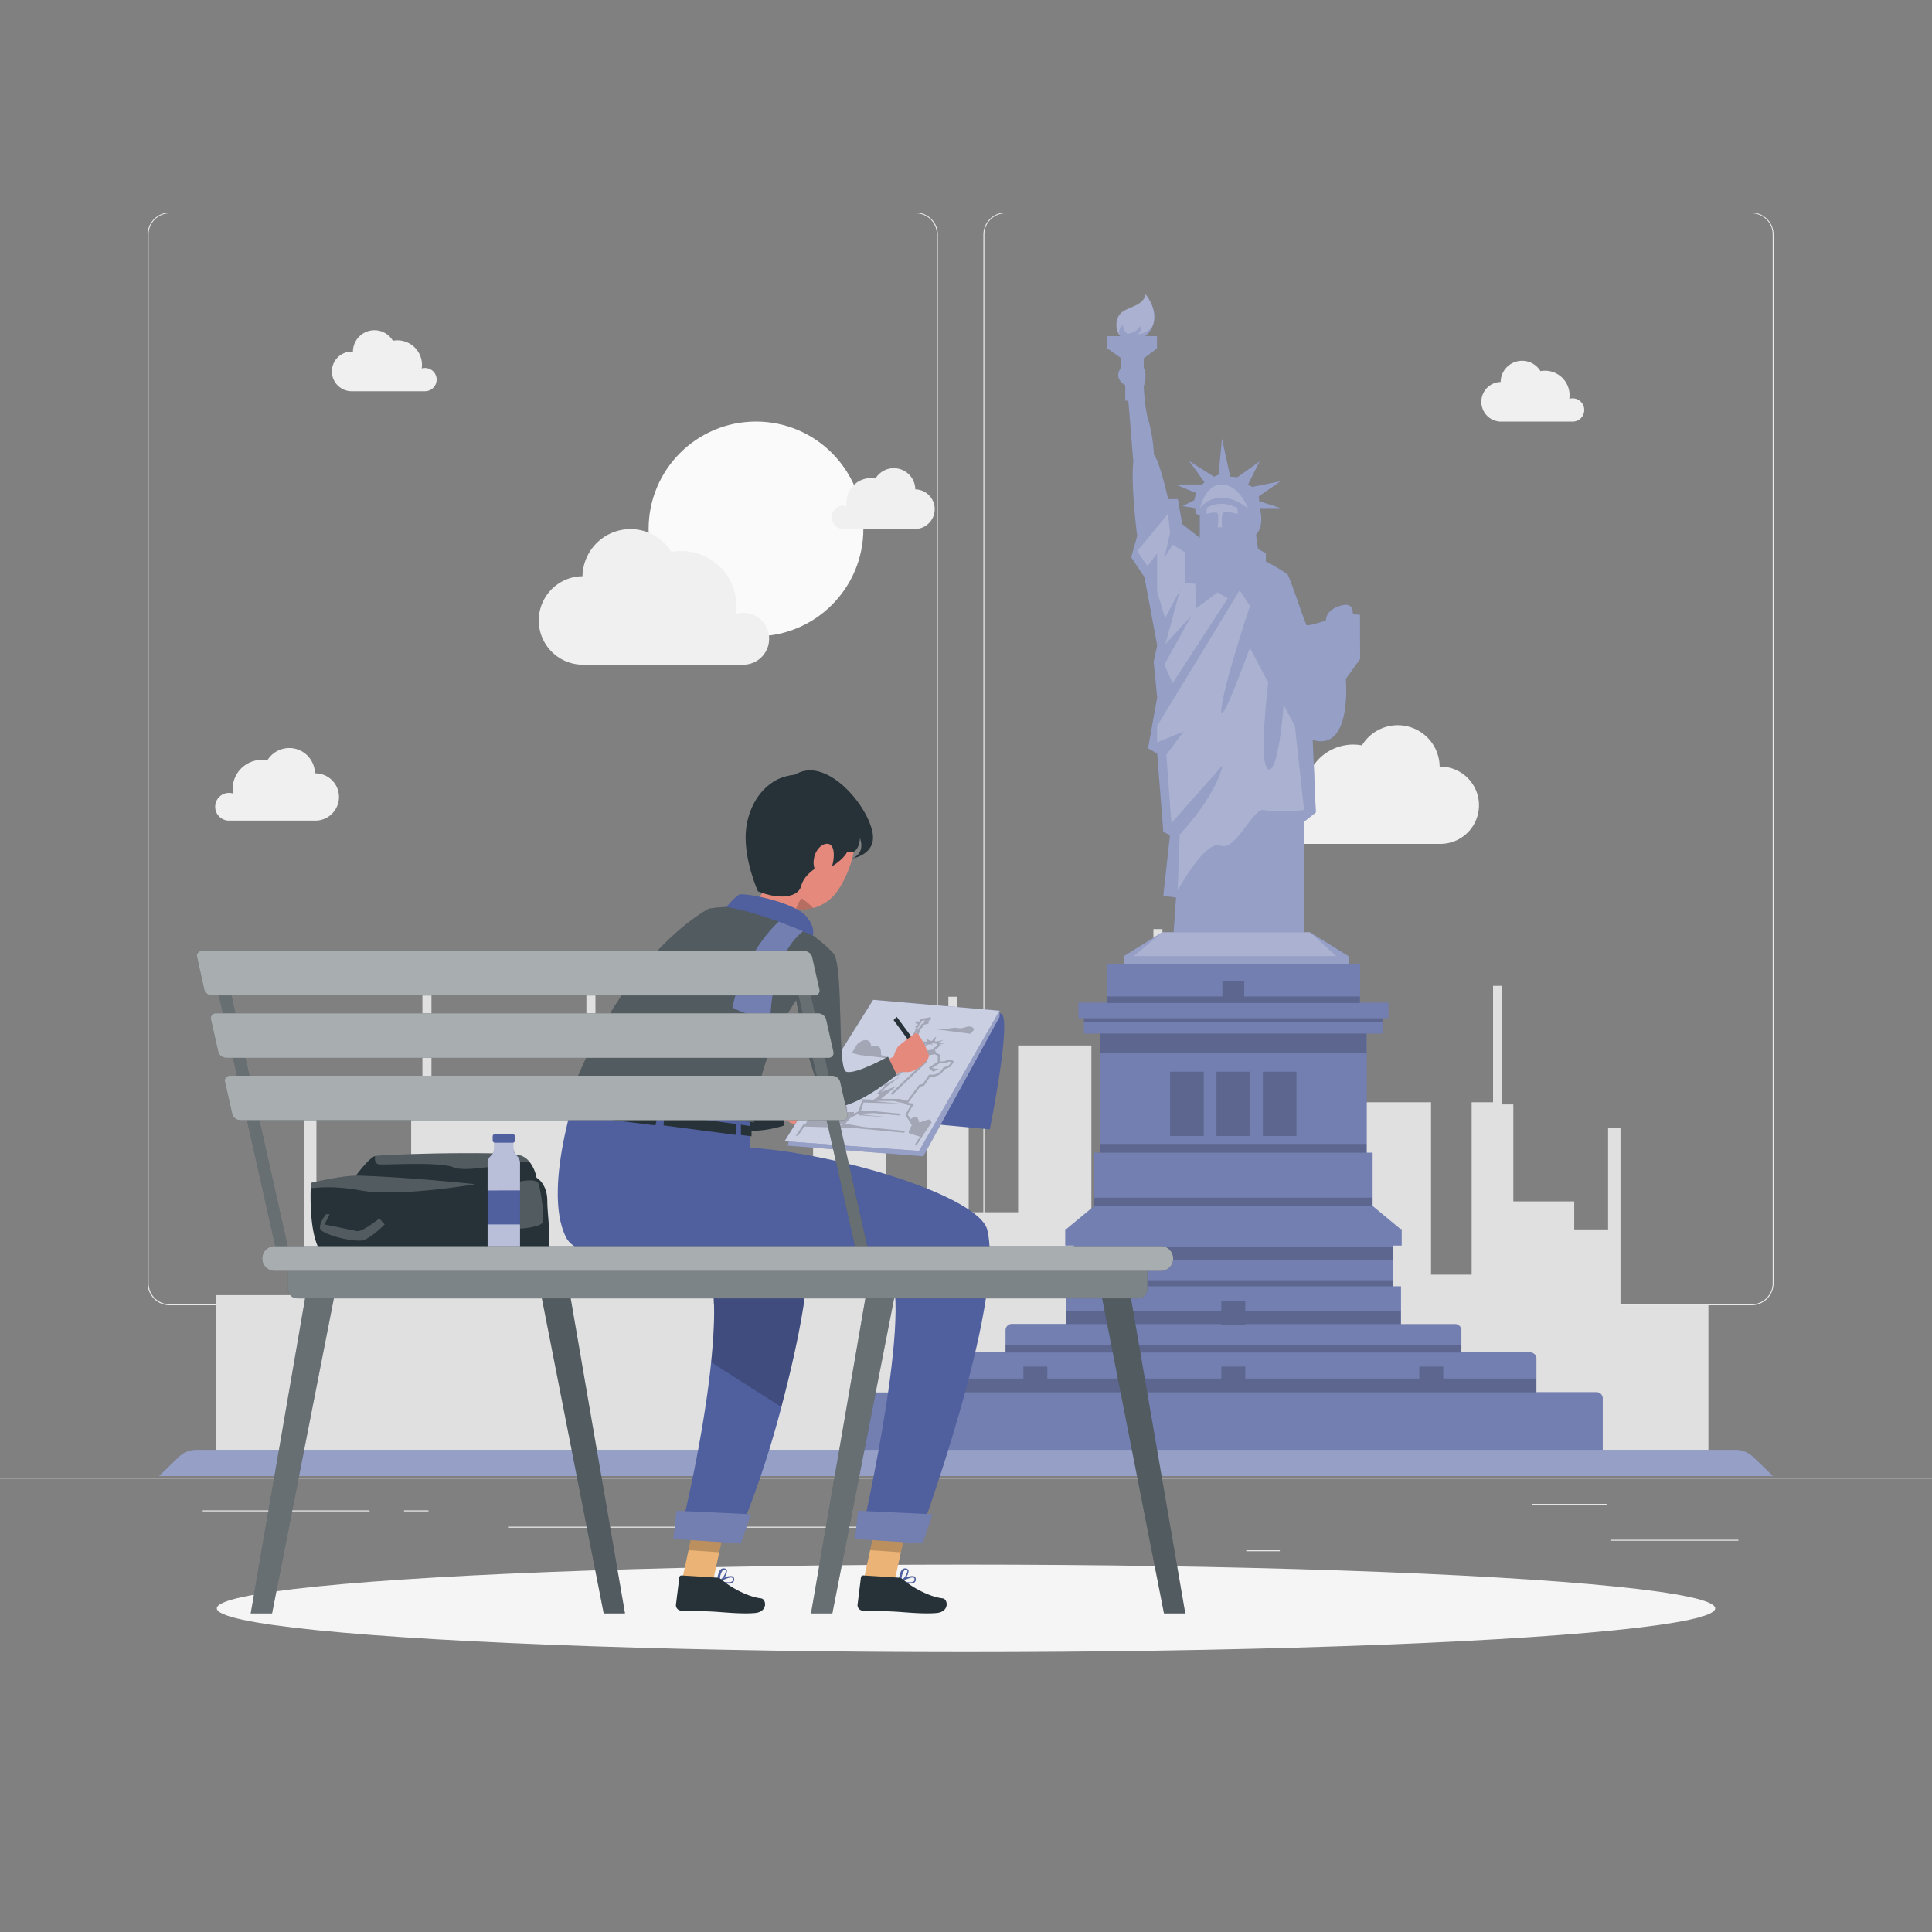 <svg xmlns="http://www.w3.org/2000/svg" viewBox="0 0 500 500"><rect x="0" y="0" width="500" height="500" fill="#808080" stroke="none"/><g id="freepik--background-complete--inject-531"><rect y="382.4" width="500" height="0.25" style="fill:#ebebeb"></rect><rect x="416.78" y="398.49" width="33.12" height="0.25" style="fill:#ebebeb"></rect><rect x="322.53" y="401.21" width="8.69" height="0.25" style="fill:#ebebeb"></rect><rect x="396.59" y="389.21" width="19.19" height="0.25" style="fill:#ebebeb"></rect><rect x="52.46" y="390.89" width="43.19" height="0.25" style="fill:#ebebeb"></rect><rect x="104.56" y="390.89" width="6.33" height="0.25" style="fill:#ebebeb"></rect><rect x="131.47" y="395.11" width="93.68" height="0.25" style="fill:#ebebeb"></rect><path d="M237,337.8H43.91a5.71,5.71,0,0,1-5.7-5.71V60.66A5.71,5.71,0,0,1,43.91,55H237a5.71,5.71,0,0,1,5.71,5.71V332.09A5.71,5.71,0,0,1,237,337.8ZM43.91,55.2a5.46,5.46,0,0,0-5.45,5.46V332.09a5.46,5.46,0,0,0,5.45,5.46H237a5.47,5.47,0,0,0,5.46-5.46V60.66A5.47,5.47,0,0,0,237,55.2Z" style="fill:#ebebeb"></path><path d="M453.31,337.8H260.21a5.72,5.72,0,0,1-5.71-5.71V60.66A5.72,5.72,0,0,1,260.21,55h193.1A5.71,5.71,0,0,1,459,60.66V332.09A5.71,5.71,0,0,1,453.31,337.8ZM260.21,55.2a5.47,5.47,0,0,0-5.46,5.46V332.09a5.47,5.47,0,0,0,5.46,5.46h193.1a5.47,5.47,0,0,0,5.46-5.46V60.66a5.47,5.47,0,0,0-5.46-5.46Z" style="fill:#ebebeb"></path><circle cx="195.65" cy="136.89" r="27.79" style="fill:#fafafa"></circle><path d="M199.05,165.3a6.71,6.71,0,0,0-6.7-6.71,6.49,6.49,0,0,0-1.93.29,14.21,14.21,0,0,0-14.06-16.27,15,15,0,0,0-2.61.24,12.42,12.42,0,0,0-23,6.28h-.21a11.45,11.45,0,0,0,0,22.89h42A6.7,6.7,0,0,0,199.05,165.3Z" style="fill:#f0f0f0"></path><polygon points="442.14 382 442.14 337.69 419.38 337.69 419.38 291.95 416.17 291.95 416.17 318.17 407.41 318.17 407.41 310.92 391.65 310.92 391.65 285.82 388.74 285.82 388.74 255.14 386.4 255.14 386.4 285.26 380.86 285.26 380.86 329.88 370.35 329.88 370.35 285.26 351.39 285.26 351.39 322.99 331.48 322.99 331.48 277.26 328.27 277.26 328.27 303.47 319.51 303.47 319.51 296.22 303.76 296.22 303.76 271.13 300.84 271.13 300.84 240.45 298.5 240.45 298.5 270.57 292.96 270.57 292.96 315.19 282.45 315.19 282.45 270.57 263.49 270.57 263.49 313.73 250.7 313.73 250.7 288.63 247.78 288.63 247.78 257.95 245.44 257.95 245.44 288.07 239.9 288.07 239.9 332.69 229.4 332.69 229.4 288.07 210.43 288.07 210.43 332.69 201.09 332.69 201.09 337.69 184.74 337.69 184.74 291.95 181.53 291.95 181.53 318.17 172.77 318.17 172.77 310.92 157.01 310.92 157.01 285.82 154.1 285.82 154.1 255.14 151.76 255.14 151.76 285.26 146.67 285.26 146.67 282.75 127.71 282.75 127.71 285.26 117.2 285.26 117.2 282.75 111.66 282.75 111.66 252.63 109.32 252.63 109.32 283.31 106.41 283.31 106.41 308.4 90.65 308.4 90.65 315.65 81.89 315.65 81.89 289.44 78.69 289.44 78.69 335.18 55.93 335.18 55.93 382 442.14 382" style="fill:#e0e0e0"></polygon><path d="M330.36,212.52a5.85,5.85,0,0,1,7.54-5.61,13.38,13.38,0,0,1-.13-1.8,12.43,12.43,0,0,1,14.7-12.2,10.84,10.84,0,0,1,20.11,5.49h.18a10,10,0,1,1,0,20H336.05A5.84,5.84,0,0,1,330.36,212.52Z" style="fill:#f0f0f0"></path><path d="M55.69,208.78a3.58,3.58,0,0,1,3.59-3.58,3.52,3.52,0,0,1,1,.15,8,8,0,0,1-.08-1.1,7.59,7.59,0,0,1,7.59-7.6,8,8,0,0,1,1.4.13,6.64,6.64,0,0,1,12.31,3.36h.11a6.12,6.12,0,0,1,0,12.24H59.18A3.58,3.58,0,0,1,55.69,208.78Z" style="fill:#f0f0f0"></path><path d="M215.24,133.88a3,3,0,0,1,3.87-2.87,7,7,0,0,1-.07-.92,6.36,6.36,0,0,1,6.36-6.36,6.45,6.45,0,0,1,1.17.11,5.56,5.56,0,0,1,10.31,2.81H237a5.13,5.13,0,0,1,0,10.25H218.16A3,3,0,0,1,215.24,133.88Z" style="fill:#f0f0f0"></path><path d="M113,98.24a3,3,0,0,0-3.86-2.88,7,7,0,0,0,.07-.92,6.36,6.36,0,0,0-6.36-6.36,6.45,6.45,0,0,0-1.17.11A5.56,5.56,0,0,0,91.34,91h-.09a5.13,5.13,0,1,0,0,10.25h18.81A3,3,0,0,0,113,98.24Z" style="fill:#f0f0f0"></path><path d="M410,106.1a3,3,0,0,0-3.86-2.88,7,7,0,0,0,.06-.92,6.36,6.36,0,0,0-6.36-6.36,6.45,6.45,0,0,0-1.17.11,5.55,5.55,0,0,0-10.3,2.81h-.1a5.13,5.13,0,0,0,0,10.25h18.81A3,3,0,0,0,410,106.1Z" style="fill:#f0f0f0"></path></g><g id="freepik--Shadow--inject-531"><ellipse id="freepik--path--inject-531" cx="250" cy="416.24" rx="193.89" ry="11.32" style="fill:#f5f5f5"></ellipse></g><g id="freepik--statue-of-liberty--inject-531"><path d="M352,170.56l-3.69,5.15s1.72,18.86-8.57,15.82l.79,18.73-3,2.37v34.81H303.29l1.06-15.16-3.3-.4,1.72-15.69-1.72-.92L299.47,195l-2.37-1.32,2.37-13.19-.92-9.23.92-4.22-3.3-17.67-3.43-5.14,1.55-5.54s-1.68-12.92-1-19.25L292,103.71h-.79v-4s-3.29-1.66-1.05-4.59v-2.4l-3.7-2.63V87h3.42a4.81,4.81,0,0,1-.51-4.86c1.18-2.9,6.33-2.24,7.12-5.93,0,0,3.57,4.12,1.78,8.31,0,0,0,0,0,0A7.38,7.38,0,0,1,296.44,87h3v3.17L296,92.76v2.4s1.06,1.56,0,4.86c0,0,.27,6.06,1.32,9.09a40.51,40.51,0,0,1,1.32,8.58s1.19.65,3.69,11.47h2.51l1.13,6.46,4.54,3.56v-5.79l-1.06-.44-.13-1.45L306,131l3.09-1.58.39-1.84-5.27-2.19h6.85l.66-.58-4-5.54,6.46,4.09,1.19-.53.87-9.36,2.16,9.89,1.85.13L326,119.4l-3,6,1.06.6,7.38-1.45-5.67,3.91.13,1.24,5.54,1.81H326s1.45,4.25-.93,6.89l.53,3.69,2,1.06v2.11a59.42,59.42,0,0,1,5.54,3.29c.66.66,4.61,12.79,5,13.19s5-1.17,5-1.17-.13-2.26,2.77-3.45,4.22-.66,4.22,1.85l1.84.13Z" style="fill:#505F9E"></path><path d="M352,170.56l-3.69,5.15s1.72,18.86-8.57,15.82l.79,18.73-3,2.37v34.81H303.29l1.06-15.16-3.3-.4,1.72-15.69-1.72-.92L299.47,195l-2.37-1.32,2.37-13.19-.92-9.23.92-4.22-3.3-17.67-3.43-5.14,1.55-5.54s-1.68-12.92-1-19.25L292,103.71h-.79v-4s-3.29-1.66-1.05-4.59v-2.4l-3.7-2.63V87h3.42a4.81,4.81,0,0,1-.51-4.86c1.18-2.9,6.33-2.24,7.12-5.93,0,0,3.57,4.12,1.78,8.31,0,0,0,0,0,0A7.38,7.38,0,0,1,296.44,87h3v3.17L296,92.76v2.4s1.06,1.56,0,4.86c0,0,.27,6.06,1.32,9.09a40.51,40.51,0,0,1,1.32,8.58s1.19.65,3.69,11.47h2.51l1.13,6.46,4.54,3.56v-5.79l-1.06-.44-.13-1.45L306,131l3.09-1.58.39-1.84-5.27-2.19h6.85l.66-.58-4-5.54,6.46,4.09,1.19-.53.87-9.36,2.16,9.89,1.85.13L326,119.4l-3,6,1.06.6,7.38-1.45-5.67,3.91.13,1.24,5.54,1.81H326s1.45,4.25-.93,6.89l.53,3.69,2,1.06v2.11a59.42,59.42,0,0,1,5.54,3.29c.66.66,4.61,12.79,5,13.19s5-1.17,5-1.17-.13-2.26,2.77-3.45,4.22-.66,4.22,1.85l1.84.13Z" style="fill:#fff;opacity:0.4"></path><path d="M299.47,187.87l21.37-35.14,2.63,4.12s-6.85,20.57-7.38,26.64,7.38-15.82,7.38-15.82l4.75,9s-2.64,21.1,0,22.42,4-16.62,4-16.62l2.9,5.44,2.37,21.73s-7.38.79-10.29,0-7.38,10.81-11.34,9.23-11.07,11.51-11.07,11.51l.52-14.41s9.24-9.63,11.08-17.87L303.16,213l-1.31-17.65,4.48-6.07-6.86,2.85Z" style="fill:#fff;opacity:0.2"></path><path d="M310.55,131.51s4.22-6.12,12.4,0c0,0-2.25-6.12-6.8-6.12C311.91,125.39,310.55,131.51,310.55,131.51Z" style="fill:#fff;opacity:0.2"></path><path d="M312.3,131.51s3.06-2.54,8,0V133s-2.67-.69-3.56-.39-.45,3.85-.45,3.85h-1.14s.4-3.16-.09-3.66-2.77.2-2.77.2Z" style="fill:#fff;opacity:0.2"></path><polygon points="302.31 132.95 294.3 142.64 296.97 146.5 299.47 143.24 299.47 153.13 301.52 159.95 305.37 152.73 301.62 166.68 308.34 159.36 301.32 172.02 303.49 176.76 317.74 154.86 315.07 153.32 309.53 157.48 309.33 151.05 306.76 150.95 306.66 142.94 303.49 140.96 301.32 144.42 302.8 138 302.31 132.95" style="fill:#fff;opacity:0.2"></polygon><path d="M298.22,84.46s0,0,0,0a5,5,0,0,1-3.68,2.06,3,3,0,0,0,.8-2.43,4.72,4.72,0,0,1-3.43,2.3,2.35,2.35,0,0,1-1.26-2.3,2.2,2.2,0,0,0-.8,2.81,4.81,4.81,0,0,1-.51-4.86c1.18-2.9,6.33-2.24,7.12-5.93C296.44,76.15,300,80.27,298.22,84.46Z" style="fill:#fff;opacity:0.2"></path><polygon points="338.99 241.25 300.83 241.25 290.83 247.44 290.83 251.86 348.99 251.86 348.99 247.44 338.99 241.25" style="fill:#505F9E"></polygon><polygon points="338.99 241.25 300.83 241.25 290.83 247.44 290.83 251.86 348.99 251.86 348.99 247.44 338.99 241.25" style="fill:#fff;opacity:0.4"></polygon><polygon points="293.41 247.44 345.82 247.44 338.99 241.25 300.83 241.25 293.41 247.44" style="fill:#fff;opacity:0.2"></polygon><path d="M414.79,362v20H223.58V362a1.63,1.63,0,0,1,1.62-1.63h15.58v-8.66A1.63,1.63,0,0,1,242.4,350h17.84v-5.73a1.63,1.63,0,0,1,1.62-1.63h14V332.9h2.07V322.35h-2.24v-4.29H276l7.18-5.95V298.32h1.51V267.48h-4.15v-4H279.1v-4h7.32v-10H352v10h7.32v4h-1.45v4h-4.16v30.84h1.52v13.79l7.18,5.95h.34v4.29h-2.25V332.9h2.08v9.78h14a1.63,1.63,0,0,1,1.63,1.63V350H396a1.63,1.63,0,0,1,1.63,1.63v8.66h15.56A1.63,1.63,0,0,1,414.79,362Z" style="fill:#505F9E"></path><path d="M414.79,362v20H223.58V362a1.63,1.63,0,0,1,1.62-1.63h15.58v-8.66A1.63,1.63,0,0,1,242.4,350h17.84v-5.73a1.63,1.63,0,0,1,1.62-1.63h14V332.9h2.07V322.35h-2.24v-4.29H276l7.18-5.95V298.32h1.51V267.48h-4.15v-4H279.1v-4h7.32v-10H352v10h7.32v4h-1.45v4h-4.16v30.84h1.52v13.79l7.18,5.95h.34v4.29h-2.25V332.9h2.08v9.78h14a1.63,1.63,0,0,1,1.63,1.63V350H396a1.63,1.63,0,0,1,1.63,1.63v8.66h15.56A1.63,1.63,0,0,1,414.79,362Z" style="fill:#fff;opacity:0.2"></path><rect x="280.54" y="263.53" width="77.28" height="1.05" style="opacity:0.2"></rect><rect x="284.69" y="267.48" width="68.97" height="5.03" style="opacity:0.2"></rect><rect x="284.69" y="296.05" width="68.97" height="2.27" style="opacity:0.2"></rect><rect x="283.18" y="309.96" width="72" height="2.15" style="opacity:0.2"></rect><rect x="277.9" y="322.62" width="82.55" height="3.53" style="opacity:0.2"></rect><rect x="277.9" y="331.32" width="82.55" height="1.58" style="opacity:0.2"></rect><rect x="260.23" y="348.03" width="117.89" height="2.01" style="opacity:0.2"></rect><polygon points="373.51 356.77 373.51 353.67 367.31 353.67 367.31 356.77 322.28 356.77 322.28 353.67 316.08 353.67 316.08 356.77 271.05 356.77 271.05 353.67 264.86 353.67 264.86 356.77 240.77 356.77 240.77 360.33 397.59 360.33 397.59 356.77 373.51 356.77" style="opacity:0.2"></polygon><polygon points="322 259.57 351.95 259.57 351.95 257.89 322 257.89 322 253.93 316.36 253.93 316.36 257.89 286.41 257.89 286.41 259.57 316.36 259.57 322 259.57" style="opacity:0.2"></polygon><rect x="302.83" y="277.35" width="8.7" height="16.64" style="opacity:0.2"></rect><rect x="314.83" y="277.35" width="8.7" height="16.64" style="opacity:0.2"></rect><rect x="326.83" y="277.35" width="8.7" height="16.64" style="opacity:0.2"></rect><polygon points="316.08 342.85 322.28 342.85 322.28 342.68 362.53 342.68 362.53 339.32 322.28 339.32 322.28 336.65 316.08 336.65 316.08 339.32 275.83 339.32 275.83 342.68 316.08 342.68 316.08 342.85" style="opacity:0.2"></polygon><path d="M449.15,375.21H50.85a6.66,6.66,0,0,0-4.63,1.88L41.15,382h417.7l-5.07-4.91A6.66,6.66,0,0,0,449.15,375.21Z" style="fill:#505F9E"></path><path d="M449.15,375.21H50.85a6.66,6.66,0,0,0-4.63,1.88L41.15,382h417.7l-5.07-4.91A6.66,6.66,0,0,0,449.15,375.21Z" style="fill:#fff;opacity:0.4"></path></g><g id="freepik--Character--inject-531"><g id="freepik--group--inject-531"><path d="M199.48,286.13l4.28-.34a8.83,8.83,0,0,1,2.09-1.88c.68-.22,5.46-1.43,5.9-1.2s.82,5.44.4,6.64-4.47,2.15-5.89,1.85a6.57,6.57,0,0,1-2.43-1.11l-4.4.44Z" style="fill:#e4897b"></path><path d="M226.43,259.84l9.35,1.08c7.09.82,22.91.65,23.57,1.55,2.24,3.08-3.2,29.8-3.2,29.8l-33.33-3.09S229.38,268.14,226.43,259.84Z" style="fill:#505F9E"></path><polygon points="204.49 293.79 203.84 296.5 238.95 299.26 258.69 263.16 258.69 261.57 204.49 293.79" style="fill:#505F9E"></polygon><polygon points="204.49 293.79 203.84 296.5 238.95 299.26 258.69 263.16 258.69 261.57 204.49 293.79" style="fill:#fff;opacity:0.4"></polygon><polygon points="203.03 295.36 225.97 258.75 258.69 261.57 237.86 297.86 203.03 295.36" style="fill:#505F9E"></polygon><polygon points="203.03 295.36 225.97 258.75 258.69 261.57 237.86 297.86 203.03 295.36" style="fill:#fff;opacity:0.7"></polygon><g style="opacity:0.2"><path d="M246.16,274.25a4,4,0,0,0-.55,0c-.85.1-1,.39-1,.39s-.86.07-1.23.07h-.16c-.06-.06.08-1.67,0-1.76a10.29,10.29,0,0,0-1.1-.52l.2-.26-.4-.17.21-.48c.86-.29.9-.86.9-.86l1.38.1-1.25-.33.09-.16,1.82-.4-2,.06-.21-.1,1.35-.7-1.84.42-.46-.05.39-1.29-1.12,1.17-.35,0-1.27-.64.49.78-.23.06-1.75-.12,1.14.37-.28.23-.94.14.81.12-.1.19.23.07-.56.74-.82-.53.33-.84-.64,0c.39-1.42.14-1.52.14-1.52a3.29,3.29,0,0,0,.48-1.12,3.6,3.6,0,0,1,.53-1.17c.59-.4.46-.62.46-.62l.23-.3,1.13-.28.3-.4-.77-.05a3.25,3.25,0,0,0,.68-.28h0c.86-.5.34-1.08.34-1.08-.56.45-1.81.28-2.39.63s-.36.59-.33.62h0l-.88-.06-.3.41.7.39-.23.31c-.86.33-.17.6-.17.6l-.38.5.2,0-1.15,2a11.51,11.51,0,0,0-1.58,2.46l-.92.67.39.72-.84,2.29-.64.52-.64,1.19L230,277.8h0l-.31.27.48.21-1.53,2.61.35.14L227,283l.81.11-1.14,1.26h-.22a.25.25,0,0,0-.25.24l-3-.15-1,3.14-1.19.61v-.41h-1.78a3.54,3.54,0,0,0-.52-2.34c-.73-.95-3.37,1.62-3.37,1.62s-.85-2.44-2.3-1.32l-1.45,1.58-1.13-.13L208.42,291h-.53l-2,3,.64-.18h.1l1.53-2.27,8.54.26,4.88.18,12.31,1.16h0a.25.25,0,0,0,0-.5l-10.29-1-4.84-.83,1.38-1.56,2-1,3.92-.2,6.74.63h0a.24.24,0,0,0,.25-.22.25.25,0,0,0-.22-.27l-8-.76h0l-.41,0s-.06,0-.1,0l-1.5,0,.67-2.11,9.56.28-6.23-.58.07-.08h4.46l3.18.72a.51.51,0,0,0,.39.31l.79.1-1.26,2.14a.53.53,0,0,0,0,.52l.79,1.27h0l.72,1.16-.74,1.52a.49.49,0,0,0,0,.41.48.48,0,0,0,.31.28l2.55.79L236.9,296h-.06c.06.11.12.23.19.34l.13.18h0l1.69-2.7,2.24-3.3s-.27-.92-.84-.76-2.34.76-2.34.76-.32-1.45-.85-1.51a3,3,0,0,0-1.41.64l-.76-1.24,1.65-2.78-1.54-.21,3.16-4.21,1-.24,1.59-2.39a3.42,3.42,0,0,0,.7.08,3.88,3.88,0,0,0,3-1.94l1.43-.59,1.1-1.46-.46,0C246.69,274.36,246.58,274.25,246.16,274.25Zm-28.48,17h-.32l.93-.68Zm22.7-21.41.12.06-.25.09A.37.37,0,0,0,240.38,269.84Zm-.95.45a.53.53,0,0,0,.12-.14h.17l.13,0,.09,0a4.88,4.88,0,0,0-.66.34,0,0,0,0,1,0,0Zm-.2.67s1.5-1.3,2.16-.36a.92.92,0,0,0-.38-.68h.14a.53.53,0,0,0,.24-.11h0a.53.53,0,0,0,.36.22l.47.05h.09a.53.53,0,0,0,.25.24l0,0a.46.46,0,0,0-.13.3s-.06.27-.56.44a.47.47,0,0,0-.29.26l-.14.3-2,.29-.56-.6Zm-3.14-2,.08-.1,1.16-2a.47.47,0,0,0,0-.35l.09-.11a.51.51,0,0,0,.06-.45.08.08,0,0,0,0,0l.12-.11.22-.31a.48.48,0,0,0,.09-.4.39.39,0,0,0,0-.14h0a.5.5,0,0,0,.46-.31.31.31,0,0,0,0-.13.37.37,0,0,0,0-.18l.11-.08a2.9,2.9,0,0,1,.89-.19l.25,0-.18.06a.49.49,0,0,0-.36.53.53.53,0,0,0,0,.12l-.3.07a.48.48,0,0,0-.29.19l-.23.3a.57.57,0,0,0-.1.3,1.15,1.15,0,0,1-.24.21.57.57,0,0,0-.14.13,3.91,3.91,0,0,0-.61,1.43,2.43,2.43,0,0,1-.4.86.48.48,0,0,0-.05.42.61.61,0,0,0,.05.12,3.58,3.58,0,0,1-.13.81l-1.45.5A7.13,7.13,0,0,1,236.09,268.94Zm9.48,6.75-1.31.54a.52.52,0,0,0-.25.21,3.4,3.4,0,0,1-2.56,1.69,2.44,2.44,0,0,1-.59-.07h-.11a.5.5,0,0,0-.42.22l-1.48,2.23-.81.2a.53.53,0,0,0-.28.18l-3,4-1.95-.52H228l4-3.34L228,282.66l1.26-1.28,3.76-2.83-3.76,2.13,1.25-2.14a.49.49,0,0,0,0-.37l3.5-2.18-2.09.56.53-1,.56-.46a.47.47,0,0,0,.16-.21l.84-2.3a.49.49,0,0,0,0-.41l-.17-.33.21-.16,2.61-1.47,0,0a.48.48,0,0,0,.34.21l-.08.21a.49.49,0,0,0,.19.6l.82.53,1.09,1-7,5.25a.25.25,0,0,0,0,.35.23.23,0,0,0,.2.1.23.23,0,0,0,.15-.05l6.76-5.05,2.73-.52.84.36c0,.2,0,.51,0,.72a3.24,3.24,0,0,0,0,.84h0l-2.36,1.57,1.18,1.05,1.49-.79-1,0-.76-.19,2-1.28h.15c.39,0,1.24-.07,1.28-.08A.45.45,0,0,0,245,275a1.51,1.51,0,0,1,.71-.21l.37,0,0,.05a.5.5,0,0,0,.08.12Z"></path><path d="M239.47,274.55l-8.78,8.31a.26.26,0,0,0,0,.36.26.26,0,0,0,.18.07.25.25,0,0,0,.17-.06l8.78-8.31a.26.26,0,0,0,0-.36A.25.25,0,0,0,239.47,274.55Z"></path><path d="M237.89,272.67a.24.24,0,0,0-.32-.15l-3.76,1.39a.25.25,0,0,0-.14.32.24.24,0,0,0,.23.16H234l3.76-1.39A.24.24,0,0,0,237.89,272.67Z"></path><polygon points="222.13 288.63 230.39 289.18 222.48 288.38 222.13 288.63"></polygon><path d="M230.61,274,228,273s.18-1.8-.67-2.15a3.42,3.42,0,0,0-2,0,1.25,1.25,0,0,0-.86-1.61c-1.25-.39-2.63,1-2.63,1l-1.39,2.27,2,.51Z"></path><path d="M249.86,265.84c-1.91.65-1.91-.06-3.37.2s-3.9.39-3.9.39l8.65,1.12.86-1.12S251.77,265.18,249.86,265.84Z"></path></g><polygon points="231.26 263.99 238.95 274.49 239.68 273.45 232.07 263.16 231.26 263.99" style="fill:#263238"></polygon><path d="M190.58,267.55s-.79,15,1.39,15.74S203,284.45,203,284.45v6.8s-9.4,3.36-15.52-.34-4.64-17-4.64-17Z" style="fill:#263238"></path><polygon points="176.39 409.51 184.43 409.66 188.43 391.12 180.4 390.98 176.39 409.51" style="fill:#ebb376"></polygon><polygon points="180.4 390.98 188.43 391.13 186.14 401.73 178.18 401.19 180.4 390.98" style="opacity:0.2;isolation:isolate"></polygon><path d="M202.22,364.13a252.15,252.15,0,0,1-11.71,34.58l-14.67-1.12s6-23.51,8.2-45c1.35-13.29,1.23-24.29-2.66-25.14-2.45-.54-8.18-.52-15.52-.35V299.7c20.6,4.23,41.1,12.21,42.66,18.61C210.7,327.32,206.89,346.39,202.22,364.13Z" style="fill:#505F9E"></path><polygon points="174.28 398.28 191.75 399.44 194.32 391.89 175.08 390.99 174.28 398.28" style="fill:#505F9E"></polygon><polygon points="174.28 398.28 191.75 399.44 194.32 391.89 175.08 390.99 174.28 398.28" style="fill:#fff;opacity:0.2"></polygon><path d="M185.63,409.26l.17,0s.18.05.2.07,0,0,0,.06h.07a9.91,9.91,0,0,0,2.09.41,2.17,2.17,0,0,0,1.53-.3,1,1,0,0,0,.29-1,.73.73,0,0,0-.4-.56,3.33,3.33,0,0,0-2.23.41,2.83,2.83,0,0,0,.79-1.83.75.75,0,0,0-.68-.61,1.12,1.12,0,0,0-.89.21c-.84.72-1,3-1,3.13h0Zm.87-.47-.17.1a4.06,4.06,0,0,1,.68-2.46.53.53,0,0,1,.41-.15l.09,0c.27,0,.33.18.34.29A3.84,3.84,0,0,1,186.5,408.79Zm.11.4c1-.53,2.35-1.12,2.86-.88a.32.32,0,0,1,.19.27.69.69,0,0,1-.17.66C189.08,409.58,188,409.56,186.61,409.19Z" style="fill:#505F9E"></path><path d="M185.44,408.28l-9-.56a.57.57,0,0,0-.63.5h0l-.88,7.1a1.43,1.43,0,0,0,1.31,1.51c3.14.14,4.65.05,8.61.27,2.44.14,7.23.66,10.58.34s2.94-3.64,1.5-3.79c-3.44-.39-8-2.92-10.14-4.83A2.25,2.25,0,0,0,185.44,408.28Z" style="fill:#263238"></path><path d="M202.22,364.13c-5.48-3.47-11.89-7.55-18.18-11.58,1.35-13.29,1.23-24.29-2.66-25.14-2.45-.54-8.18-.52-15.52-.35V299.7c20.6,4.23,41.1,12.21,42.66,18.61C210.7,327.32,206.89,346.39,202.22,364.13Z" style="opacity:0.2;isolation:isolate"></path><polygon points="223.39 409.51 231.43 409.66 235.43 391.12 227.4 390.98 223.39 409.51" style="fill:#ebb376"></polygon><polygon points="227.4 390.98 235.43 391.13 233.14 401.73 225.18 401.19 227.4 390.98" style="opacity:0.2;isolation:isolate"></polygon><path d="M194.19,297l-.13-11.46-43.24-8.22s-11,29.59-4.33,42.92c6.17,12.23,71.79,4.95,81.89,7.16s-5.54,70.18-5.54,70.18l14.67,1.12s22.67-61.16,18-80.4C253.48,309.92,218.89,298.81,194.19,297Z" style="fill:#505F9E"></path><polygon points="221.28 398.28 238.75 399.44 241.32 391.89 222.08 390.99 221.28 398.28" style="fill:#505F9E"></polygon><polygon points="221.28 398.28 238.75 399.44 241.32 391.89 222.08 390.99 221.28 398.28" style="fill:#fff;opacity:0.2"></polygon><path d="M232.63,409.26l.17,0s.18.05.2.07,0,0,0,.06h.07a9.91,9.91,0,0,0,2.09.41,2.17,2.17,0,0,0,1.53-.3,1,1,0,0,0,.29-1,.73.73,0,0,0-.4-.56,3.33,3.33,0,0,0-2.23.41,2.83,2.83,0,0,0,.79-1.83.75.75,0,0,0-.68-.61,1.12,1.12,0,0,0-.89.21c-.84.72-1,3-1,3.13h0Zm.87-.47-.17.1a4.06,4.06,0,0,1,.68-2.46.53.53,0,0,1,.41-.15l.09,0c.27,0,.33.18.34.29A3.84,3.84,0,0,1,233.5,408.79Zm.11.4c1-.53,2.35-1.12,2.86-.88a.32.32,0,0,1,.19.27.69.69,0,0,1-.17.66C236.08,409.58,235,409.56,233.61,409.19Z" style="fill:#505F9E"></path><path d="M232.44,408.28l-9-.56a.57.57,0,0,0-.63.5h0l-.88,7.1a1.43,1.43,0,0,0,1.31,1.51c3.14.14,4.65.05,8.61.27,2.44.14,7.23.66,10.58.34s2.94-3.64,1.5-3.79c-3.44-.39-8-2.92-10.14-4.83A2.25,2.25,0,0,0,232.44,408.28Z" style="fill:#263238"></path><path d="M216.68,230.67a11.09,11.09,0,0,1-.72.91,10.93,10.93,0,0,1-5.51,3.41,11.66,11.66,0,0,1-1.65.3,9.91,9.91,0,0,1-8.07-2.75,10.12,10.12,0,0,1-2.21-3.28c-2.22-5.14-.45-9.38,2-16.78a10.66,10.66,0,0,1,17.58-4.55C224,213.61,220.8,224.76,216.68,230.67Z" style="fill:#e4897b"></path><path d="M210.45,235a11.66,11.66,0,0,1-1.65.3,9.91,9.91,0,0,1-8.07-2.75,11.62,11.62,0,0,1,2.26-1.95A15.34,15.34,0,0,1,210.45,235Z" style="opacity:0.2;isolation:isolate"></path><path d="M188,237.5c2.3,4.64,15.68,8,15.68,8s6,.64,5.56-1.51c-3-1.79-4-3.9-3.87-6.07a10.17,10.17,0,0,1,1.11-3.8,19.37,19.37,0,0,1,1.07-1.94L199.91,220C200.73,232.54,193,235,188,237.5Z" style="fill:#e4897b"></path><path d="M221.66,207.94c-2.06-4.35-4.43-3.93-4.43-3.93-1.22-3.59-10.83-4.94-16.13-2.23s-7.8,8.73-8.1,13.72c-.44,7.28,3.16,15.18,3.16,15.18h0c5.5,2.24,10.43,1.59,11.17-1.37s4.07-4.82,4.07-4.82c2.68,1.3,5.61-1.5,5.61-1.5s3.53-2.4,3.16-6.39S223.4,211.62,221.66,207.94Z" style="fill:#263238"></path><path d="M210.63,222.38a5,5,0,0,0,1.16,4.15c1.23,1.21,3-.49,3.65-2.75.55-2,.61-5.12-1.11-5.38S210.88,220.23,210.63,222.38Z" style="fill:#e4897b"></path><path d="M205.75,200.47c7.78-4.82,18.37,7.22,20,14.68,1.35,6-5.13,7-5.13,7s3.41-1.17,1.93-5.28c0,0-.11,5.55-4.39,3.09s-2.48-11.59-2.48-11.59Z" style="fill:#263238"></path><path d="M147.24,284.29l47.89,6.2s-.08-23.22,20.76-43.52c0,0-12.86-15-32.43-11.81C183.46,235.16,161.62,246.16,147.24,284.29Z" style="fill:#263238"></path><path d="M147.24,284.29l47.89,6.2s-.08-23.22,20.76-43.52c0,0-12.86-15-32.43-11.81C183.46,235.16,161.62,246.16,147.24,284.29Z" style="fill:#fff;opacity:0.2"></path><path d="M227.51,275.53l3.75-2.08a9,9,0,0,1,1.12-2.58c.53-.49,4.38-3.57,4.88-3.54s3,4.62,3.12,5.88-3.18,3.81-4.6,4.12a6.53,6.53,0,0,1-2.67,0l-3.82,2.22Z" style="fill:#e4897b"></path><path d="M215.89,247c2.45,4.82.74,29.52,3.11,30.36s10.81-3.88,10.81-3.88l2.26,4.65s-9,7.65-15.31,8.37-11.17-30.33-11.17-30.33Z" style="fill:#263238"></path><path d="M215.89,247c2.45,4.82.74,29.52,3.11,30.36s10.81-3.88,10.81-3.88l2.26,4.65s-9,7.65-15.31,8.37-11.17-30.33-11.17-30.33Z" style="fill:#fff;opacity:0.2"></path><polygon points="149.21 288.7 169.62 291.25 170.28 288.38 149.84 285.55 149.21 288.7" style="fill:#263238"></polygon><polygon points="171.97 288.4 171.72 291.25 190.58 293.73 190.58 290.91 171.97 288.4" style="fill:#263238"></polygon><polygon points="191.75 291.06 191.75 293.73 194.49 294.07 194.49 291.5 191.75 291.06" style="fill:#263238"></polygon><polygon points="147.82 288.1 148.52 285.55 147.82 285.55 147 287.53 147.82 288.1" style="fill:#263238"></polygon><path d="M202.34,237.77s-9.49,7.65-12.79,22.94c0,0,5.26,3.32,9.88,1.53,0,0,.54-16.16,9.11-21.7C208.54,240.54,206.86,238.31,202.34,237.77Z" style="fill:#505F9E"></path><path d="M202.34,237.77s-9.49,7.65-12.79,22.94c0,0,5.26,3.32,9.88,1.53,0,0,.54-16.16,9.11-21.7C208.54,240.54,206.86,238.31,202.34,237.77Z" style="fill:#fff;opacity:0.2"></path><path d="M188,234.73s2.64-3.29,3.72-3.29c3.91,0,13.89,2.51,16.66,5.41s2,5.29,2,5.29S197.85,236.31,188,234.73Z" style="fill:#505F9E"></path></g></g><g id="freepik--Bench--inject-531"><path d="M140.46,327c-3,1.95-54.69-1.06-54.69-1.06-5.48-.92-5.5-14-5.36-18.4,0-.9.08-1.43.08-1.43s7.65-1.85,11.61-1.85c0,0,3.43-4.65,5-5.09s34.92-1.4,38,0a5.4,5.4,0,0,1,1.89,1.45,9.48,9.48,0,0,1,1.86,4.17s2.79,1.49,2.79,6S143.47,325,140.46,327Z" style="fill:#263238"></path><path d="M123,306.47S103,309.9,93.29,308.08a44.18,44.18,0,0,0-12.88-.57c0-.9.08-1.43.08-1.43s7.65-1.85,11.61-1.85C106.08,304.63,123,306.47,123,306.47Z" style="fill:#fff;opacity:0.2"></path><path d="M137,300.59c-3.8.06-16,3-19.61,1.53-3.83-1.58-18.07-.53-19.39-.8s-.92-2.18-.92-2.18c1.58-.45,34.92-1.4,38,0A5.4,5.4,0,0,1,137,300.59Z" style="fill:#fff;opacity:0.2"></path><path d="M129.62,307.82s3.15,2.48,3.65,5.2-.09,4.69.5,4.89,6.17-.29,6.69-1.58-.44-7.76-1.05-9.91S131.1,306.24,129.62,307.82Z" style="fill:#fff;opacity:0.2"></path><path d="M84.42,314.23s-1.88,2.18-1.58,3.72,9.29,3.82,11.47,2.93,5.24-4,5.24-4l-1.39-1.54s-4.35,3.56-5.83,3.26S84,316.88,84,316.88l1.29-2.65Z" style="fill:#fff;opacity:0.2"></path><path d="M132.83,297.09V294.3h-4.89v2.79a2.67,2.67,0,0,1-.88,2h0a2.64,2.64,0,0,0-.87,2v22.43a1.41,1.41,0,0,0,1.41,1.41h5.57a1.41,1.41,0,0,0,1.41-1.41V301a2.65,2.65,0,0,0-.88-2h0A2.69,2.69,0,0,1,132.83,297.09Z" style="fill:#505F9E"></path><path d="M134.58,308.08v-7a2.65,2.65,0,0,0-.88-2,2.69,2.69,0,0,1-.87-2V294.3h-4.89v2.79a2.67,2.67,0,0,1-.88,2,2.64,2.64,0,0,0-.87,2v7Z" style="fill:#fff;opacity:0.6;isolation:isolate"></path><path d="M126.19,316.88v6.59a1.41,1.41,0,0,0,1.41,1.41h5.57a1.41,1.41,0,0,0,1.41-1.41v-6.59Z" style="fill:#fff;opacity:0.6;isolation:isolate"></path><rect x="127.5" y="293.53" width="5.77" height="2.2" rx="0.53" style="fill:#505F9E"></rect><polygon points="74.55 322.91 71.34 322.91 54.27 246.97 57.48 246.97 74.55 322.91" style="fill:#263238"></polygon><polygon points="224.55 322.91 221.34 322.91 204.27 246.97 207.48 246.97 224.55 322.91" style="fill:#263238"></polygon><polygon points="74.55 322.91 71.34 322.91 54.27 246.97 57.48 246.97 74.55 322.91" style="fill:#fff;opacity:0.3"></polygon><polygon points="224.55 322.91 221.34 322.91 204.27 246.97 207.48 246.97 224.55 322.91" style="fill:#fff;opacity:0.3"></polygon><path d="M210.78,257.63H54.84a2.15,2.15,0,0,1-2-1.61L51,247.71a1.26,1.26,0,0,1,1.28-1.61H208.19a2.15,2.15,0,0,1,2,1.61l1.87,8.31A1.26,1.26,0,0,1,210.78,257.63Z" style="fill:#263238"></path><path d="M214.4,273.77H58.47a2.14,2.14,0,0,1-2-1.61l-1.87-8.31a1.26,1.26,0,0,1,1.28-1.61H211.81a2.14,2.14,0,0,1,2,1.61l1.87,8.31A1.26,1.26,0,0,1,214.4,273.77Z" style="fill:#263238"></path><path d="M218,289.9H62.1a2.16,2.16,0,0,1-2-1.6L58.23,280a1.25,1.25,0,0,1,1.28-1.6H215.44a2.15,2.15,0,0,1,2,1.6l1.87,8.32A1.25,1.25,0,0,1,218,289.9Z" style="fill:#263238"></path><path d="M210.78,257.63H54.84a2.15,2.15,0,0,1-2-1.61L51,247.71a1.26,1.26,0,0,1,1.28-1.61H208.19a2.15,2.15,0,0,1,2,1.61l1.87,8.31A1.26,1.26,0,0,1,210.78,257.63Z" style="fill:#fff;opacity:0.6"></path><path d="M214.4,273.77H58.47a2.14,2.14,0,0,1-2-1.61l-1.87-8.31a1.26,1.26,0,0,1,1.28-1.61H211.81a2.14,2.14,0,0,1,2,1.61l1.87,8.31A1.26,1.26,0,0,1,214.4,273.77Z" style="fill:#fff;opacity:0.6"></path><path d="M218,289.9H62.1a2.16,2.16,0,0,1-2-1.6L58.23,280a1.25,1.25,0,0,1,1.28-1.6H215.44a2.15,2.15,0,0,1,2,1.6l1.87,8.32A1.25,1.25,0,0,1,218,289.9Z" style="fill:#fff;opacity:0.6"></path><polygon points="156.24 417.55 161.75 417.55 146.51 329.16 138.89 329.16 156.24 417.55" style="fill:#263238"></polygon><polygon points="301.24 417.55 306.75 417.55 291.51 329.16 283.89 329.16 301.24 417.55" style="fill:#263238"></polygon><polygon points="156.24 417.55 161.75 417.55 146.51 329.16 138.89 329.16 156.24 417.55" style="fill:#fff;opacity:0.2"></polygon><polygon points="301.24 417.55 306.75 417.55 291.51 329.16 283.89 329.16 301.24 417.55" style="fill:#fff;opacity:0.2"></polygon><polygon points="70.41 417.55 64.89 417.55 80.14 329.16 87.75 329.16 70.41 417.55" style="fill:#263238"></polygon><polygon points="215.41 417.55 209.89 417.55 225.14 329.16 232.75 329.16 215.41 417.55" style="fill:#263238"></polygon><polygon points="70.41 417.55 64.89 417.55 80.14 329.16 87.75 329.16 70.41 417.55" style="fill:#fff;opacity:0.3"></polygon><polygon points="215.41 417.55 209.89 417.55 225.14 329.16 232.75 329.16 215.41 417.55" style="fill:#fff;opacity:0.3"></polygon><path d="M74.55,327.92h222.4a0,0,0,0,1,0,0v5.72a2.38,2.38,0,0,1-2.38,2.38H76.93a2.38,2.38,0,0,1-2.38-2.38v-5.72A0,0,0,0,1,74.55,327.92Z" style="fill:#263238"></path><path d="M74.55,327.92h222.4a0,0,0,0,1,0,0v5.72a2.38,2.38,0,0,1-2.38,2.38H76.93a2.38,2.38,0,0,1-2.38-2.38v-5.72A0,0,0,0,1,74.55,327.92Z" style="fill:#fff;opacity:0.4"></path><path d="M300.41,328.92H71.08a3.21,3.21,0,0,1-3.21-3.21h0a3.21,3.21,0,0,1,3.21-3.21H300.41a3.2,3.2,0,0,1,3.21,3.21h0A3.21,3.21,0,0,1,300.41,328.92Z" style="fill:#263238"></path><path d="M300.41,328.92H71.08a3.21,3.21,0,0,1-3.21-3.21h0a3.21,3.21,0,0,1,3.21-3.21H300.41a3.2,3.2,0,0,1,3.21,3.21h0A3.21,3.21,0,0,1,300.41,328.92Z" style="fill:#fff;opacity:0.6"></path></g></svg>